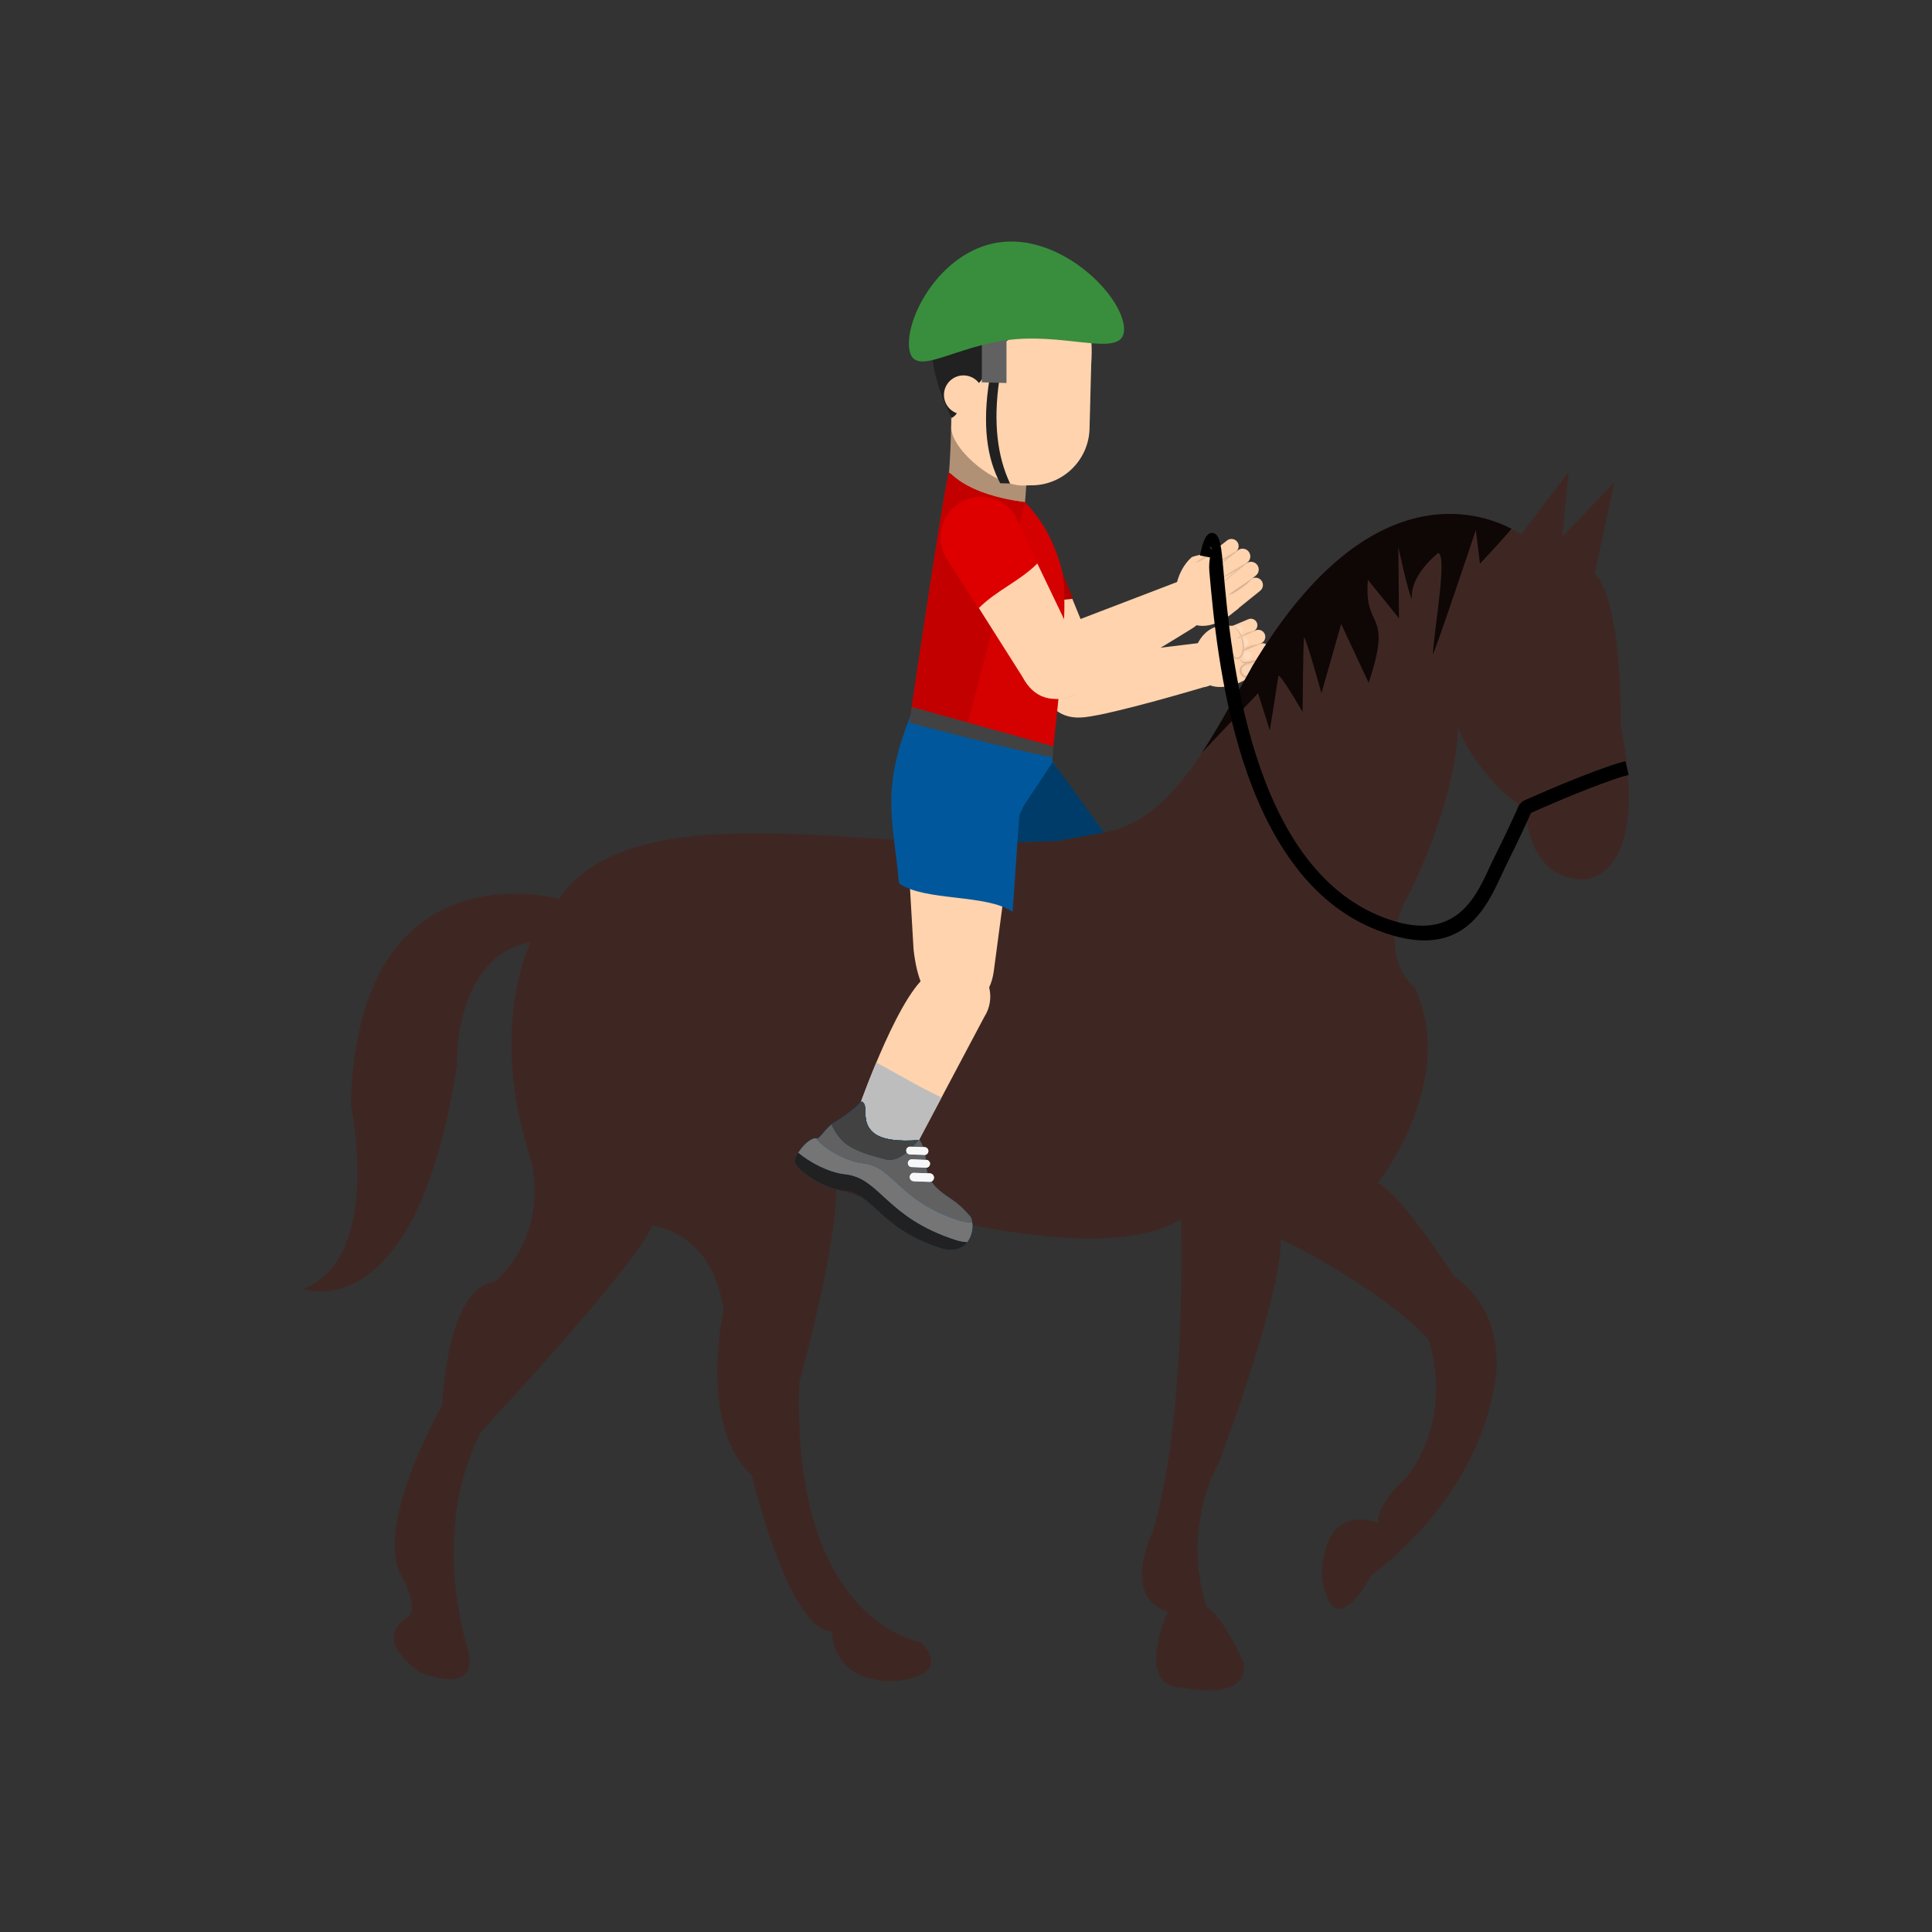 <?xml version="1.0" encoding="UTF-8"?>
<!DOCTYPE svg PUBLIC "-//W3C//DTD SVG 1.1//EN" "http://www.w3.org/Graphics/SVG/1.1/DTD/svg11.dtd">
<!-- Creator: CorelDRAW -->
<svg xmlns="http://www.w3.org/2000/svg" xml:space="preserve" width="2048px" height="2048px" style="shape-rendering:geometricPrecision; text-rendering:geometricPrecision; image-rendering:optimizeQuality; fill-rule:evenodd; clip-rule:evenodd"
viewBox="0 0 2048 2048"
 xmlns:xlink="http://www.w3.org/1999/xlink">
 <rect x="0" y="0" width="2048" height="2048" fill="#333333" stroke="none"/>
 <defs>
  <style type="text/css">
   <![CDATA[
    .fil40 {fill:none}
    .fil8 {fill:#003C69}
    .fil19 {fill:#00406B}
    .fil33 {fill:#005187}
    .fil32 {fill:#00558E}
    .fil21 {fill:#005A96}
    .fil20 {fill:#0077C7}
    .fil27 {fill:#01579B}
    .fil18 {fill:#0F0706}
    .fil29 {fill:#191919}
    .fil9 {fill:#212121}
    .fil38 {fill:#388E3C}
    .fil17 {fill:#3E2723}
    .fil11 {fill:#424242}
    .fil14 {fill:#4B4B4B}
    .fil10 {fill:#616161}
    .fil13 {fill:#636363}
    .fil22 {fill:#757575}
    .fil1 {fill:#AD0000}
    .fil23 {fill:#B09176}
    .fil35 {fill:#B5D7D9}
    .fil7 {fill:#BDBDBD}
    .fil25 {fill:#BF9E83}
    .fil24 {fill:#BFE3E6}
    .fil28 {fill:#C20000}
    .fil16 {fill:#C3E8EA}
    .fil37 {fill:#CCA98B}
    .fil26 {fill:#D50000}
    .fil34 {fill:#D7B293}
    .fil5 {fill:#DCB696}
    .fil30 {fill:#DE0000}
    .fil3 {fill:#E3BC9B}
    .fil36 {fill:#E5BD9C}
    .fil31 {fill:#F2C8A5}
    .fil4 {fill:#F7CCA9}
    .fil6 {fill:#F7D5B8}
    .fil15 {fill:#F7F7F7}
    .fil0 {fill:#FFD3AE}
    .fil2 {fill:#FFDCBE}
    .fil12 {fill:white}
    .fil39 {fill:black;fill-rule:nonzero}
   ]]>
  </style>
 </defs>
 <g id="Layer_x0020_1">
  <path class="fil0" d="M1108.36 738.224c11.528,20.494 37.482,27.768 57.977,16.239 20.493,-11.523 9.168,-32.692 -2.359,-53.191l-57.255 -139.447c-11.524,-20.492 -37.483,-27.762 -57.977,-16.234 -20.493,11.526 -27.762,37.486 -16.238,57.973l75.852 134.66z"/>
  <path class="fil1" d="M1054.92 643.345l-22.405 -39.781c-11.524,-20.487 -4.256,-46.447 16.238,-57.973 20.493,-11.528 46.453,-4.258 57.977,16.233l30.888 72.883 -82.697 8.637z"/>
  <path class="fil0" d="M1275.68 728.569c15.518,-2.385 17.335,-13.108 14.946,-28.625 -2.378,-15.513 -1.337,-21.009 -16.851,-18.626l-134.544 16.304c-20.834,3.203 -35.83,9.852 -32.623,30.692 3.204,20.839 17.616,34.932 43.53,31.929 32.12,-3.718 125.543,-31.674 125.543,-31.674z"/>
  <path class="fil0" d="M1296.04 675.413c1.521,3.508 5.596,5.118 9.106,3.594l23.594 -9.865c3.503,-1.521 5.112,-5.602 3.598,-9.104 -1.528,-3.507 -5.601,-5.119 -9.11,-3.601l-23.591 9.867c-3.51,1.524 -5.115,5.597 -3.596,9.109z"/>
  <path class="fil0" d="M1308.28 717.788c1.561,3.599 5.747,5.255 9.344,3.694l24.137 -10.107c3.6,-1.561 5.25,-5.744 3.692,-9.338 -1.561,-3.604 -5.751,-5.258 -9.35,-3.696l-24.129 10.101c-3.6,1.564 -5.256,5.745 -3.694,9.345z"/>
  <path class="fil0" d="M1301.76 688.608c1.637,3.78 6.027,5.519 9.808,3.88l25.22 -10.574c3.778,-1.638 5.505,-6.033 3.875,-9.811 -1.639,-3.783 -6.027,-5.517 -9.814,-3.881l-25.217 10.572c-3.781,1.642 -5.522,6.033 -3.873,9.815z"/>
  <path class="fil0" d="M1306.39 702.866c1.638,3.781 6.032,5.519 9.813,3.876l25.212 -10.57c3.78,-1.638 5.518,-6.034 3.878,-9.813 -1.638,-3.781 -6.027,-5.52 -9.81,-3.878l-25.219 10.569c-3.78,1.641 -5.516,6.032 -3.873,9.815z"/>
  <path class="fil0" d="M1308.58 663.541c0,0 -11.864,-0.974 -15.72,-0.196 -23.634,4.74 -31.765,33.409 -25.467,47.941 9.442,21.767 32.159,18.604 46.701,12.299l10.037 -4.938 -15.55 -55.106z"/>
  <path class="fil2" d="M1323.24 680.135c-0.269,-2.456 -2.469,-4.221 -4.919,-3.952 -0.372,0.041 -0.73,0.126 -1.064,0.253 0.711,2.059 1.18,4.194 1.417,6.361 0.084,0.757 0.139,1.52 0.165,2.282 0.151,-0.001 0.302,-0.011 0.456,-0.027 2.45,-0.269 4.214,-2.47 3.945,-4.917z"/>
  <path class="fil2" d="M1317.62 667.157c-0.077,-0.694 -0.317,-1.383 -0.732,-2.003 -1.375,-2.047 -4.148,-2.587 -6.194,-1.212 -0.422,0.281 -0.781,0.626 -1.069,1.011 0.823,0.653 1.573,1.4 2.255,2.194 0.834,0.933 1.559,1.949 2.243,2.989 0.321,0.517 0.645,1.028 0.954,1.548 0.204,-0.097 0.406,-0.209 0.6,-0.337 1.424,-0.958 2.119,-2.594 1.943,-4.192z"/>
  <path class="fil3" d="M1305.7 663.341c1.239,0.065 2.285,0.817 3.191,1.576 0.906,0.796 1.697,1.717 2.395,2.706 0.711,0.977 1.331,2.019 1.952,3.057 0.579,1.062 1.18,2.13 1.625,3.229 0.93,2.198 1.515,4.546 1.89,6.908 0.38,2.361 0.513,4.77 0.309,7.134 -0.215,2.34 -0.713,4.728 -1.88,6.609 -0.561,0.945 -1.307,1.717 -2.211,2.128 -0.231,0.078 -0.455,0.193 -0.703,0.228l-0.327 0.069 -0.461 0.038c-0.407,0.011 -0.946,-0.07 -1.363,-0.266 -0.879,-0.386 -1.592,-1.22 -2.094,-2.205 -0.508,-0.986 -0.827,-2.115 -1.03,-3.261 -0.4,-2.3 -0.426,-4.727 0.001,-7.063l0.002 -0.014c0.061,-0.334 -0.159,-0.657 -0.494,-0.716 -0.274,-0.05 -0.54,0.092 -0.66,0.332 -0.216,0.438 -0.557,0.931 -0.899,1.365 -0.363,0.432 -0.741,0.856 -1.172,1.23 -0.853,0.756 -1.802,1.408 -2.837,1.932 -0.53,0.226 -1.054,0.49 -1.615,0.65 -0.55,0.201 -1.12,0.333 -1.695,0.455 -1.153,0.24 -2.335,0.345 -3.529,0.387 1.186,0.103 2.393,0.168 3.589,0.018 0.601,-0.072 1.204,-0.152 1.792,-0.306 0.6,-0.111 1.17,-0.335 1.755,-0.524 0.563,-0.24 1.135,-0.476 1.668,-0.789 0.54,-0.295 1.055,-0.651 1.533,-1.042 0.494,-0.381 0.938,-0.822 1.367,-1.28 0.418,-0.48 0.797,-0.945 1.144,-1.553l-1.152 -0.4c-0.576,2.467 -0.764,5.034 -0.39,7.582 0.203,1.268 0.528,2.539 1.117,3.752 0.587,1.194 1.491,2.394 2.871,3.043 0.697,0.32 1.4,0.469 2.217,0.455l0.456 -0.032c0.26,-0.03 0.385,-0.06 0.581,-0.094 0.36,-0.053 0.705,-0.2 1.05,-0.322 1.361,-0.587 2.392,-1.659 3.087,-2.815 1.38,-2.349 1.82,-4.939 2.016,-7.457 0.301,-5.059 -0.598,-10.147 -2.807,-14.695 -0.543,-1.153 -1.209,-2.191 -1.87,-3.249 -0.684,-1.041 -1.409,-2.056 -2.243,-2.989 -0.811,-0.945 -1.717,-1.824 -2.732,-2.557 -0.999,-0.715 -2.203,-1.344 -3.449,-1.25z"/>
  <path class="fil3" d="M1325.99 701.943c0,0 -0.568,0.019 -1.55,0.188 -0.972,0.193 -2.387,0.451 -4.003,1.101 -0.809,0.309 -1.667,0.733 -2.529,1.28 -0.837,0.576 -1.739,1.245 -2.42,2.222 -0.73,0.92 -1.212,2.163 -1.298,3.433l-0.002 0.961c0.015,0.441 0.081,0.599 0.119,0.909 0.048,0.522 0.276,1.192 0.465,1.811 0.49,1.176 1.271,2.264 2.291,3.039 1.005,0.819 2.241,1.157 3.363,1.358 1.144,0.208 2.239,0.106 3.244,-0.019 1.005,-0.142 1.924,-0.386 2.744,-0.667 1.651,-0.542 2.904,-1.247 3.775,-1.714 0.856,-0.509 1.328,-0.822 1.328,-0.822 0,0 -0.548,0.164 -1.476,0.487 -0.926,0.315 -2.282,0.69 -3.898,1.004 -0.809,0.156 -1.687,0.262 -2.604,0.314 -0.915,0.024 -1.883,0.005 -2.809,-0.213 -0.924,-0.211 -1.838,-0.565 -2.556,-1.166 -0.73,-0.583 -1.282,-1.382 -1.648,-2.287 -0.302,-0.811 -0.588,-2.04 -0.523,-2.891 0.061,-0.919 0.292,-1.833 0.846,-2.596 1.003,-1.58 2.648,-2.659 4.051,-3.472 1.435,-0.801 2.72,-1.378 3.635,-1.721 0.915,-0.357 1.454,-0.541 1.454,-0.54z"/>
  <path class="fil3" d="M1336.18 698.017c0,0 -1.507,0.465 -3.77,1.16 -2.239,0.684 -5.204,1.624 -8.181,2.167 -0.744,0.156 -1.487,0.253 -2.213,0.324 -0.726,0.033 -1.443,0.109 -2.115,0.045 -1.359,-0.066 -2.548,-0.429 -3.393,-1.058 -0.43,-0.301 -0.78,-0.664 -1.039,-1.029 -0.294,-0.351 -0.448,-0.724 -0.625,-1.015 -0.269,-0.634 -0.425,-0.996 -0.425,-0.996 0,0 -0.005,0.393 0.067,1.107 0.086,0.343 0.125,0.793 0.353,1.257 0.183,0.476 0.484,1.007 0.94,1.476 0.875,1 2.367,1.695 3.938,1.904 1.581,0.26 3.25,0.115 4.851,-0.165 3.21,-0.602 6.167,-1.889 8.264,-3.026 2.105,-1.131 3.35,-2.151 3.35,-2.151z"/>
  <path class="fil3" d="M1333.83 683.173c0,0 -1.153,-0.091 -2.83,0.099 -1.682,0.176 -3.891,0.62 -6.021,1.384 -1.055,0.405 -2.111,0.826 -3.044,1.358 -0.945,0.503 -1.788,1.07 -2.437,1.658 -0.341,0.263 -0.619,0.559 -0.847,0.836 -0.239,0.265 -0.436,0.496 -0.557,0.729 -0.259,0.444 -0.379,0.694 -0.379,0.694 0,0 0.235,-0.157 0.646,-0.432 0.403,-0.261 0.992,-0.598 1.732,-0.927 1.459,-0.679 3.475,-1.422 5.52,-2.147 2.039,-0.742 4.107,-1.478 5.649,-2.111 1.545,-0.618 2.568,-1.142 2.568,-1.142z"/>
  <path class="fil3" d="M1328.84 669.067c0,0 -0.938,0.006 -2.262,0.261 -1.329,0.243 -3.045,0.72 -4.7,1.377 -1.65,0.666 -3.24,1.481 -4.359,2.289 -1.147,0.739 -1.714,1.585 -1.708,1.538 0,0 0.226,-0.056 0.622,-0.155 0.367,-0.117 0.9,-0.239 1.553,-0.407 0.634,-0.178 1.375,-0.389 2.159,-0.645 0.784,-0.253 1.605,-0.566 2.43,-0.874 1.628,-0.659 3.223,-1.429 4.377,-2.115 1.162,-0.671 1.887,-1.268 1.887,-1.268z"/>
  <path class="fil2" d="M1326.84 694.505c-0.268,-2.448 -2.479,-4.224 -4.929,-3.956 -2.445,0.269 -4.211,2.48 -3.943,4.93 0.268,2.446 2.473,4.218 4.918,3.95 2.448,-0.268 4.222,-2.478 3.953,-4.924z"/>
  <path class="fil4" d="M1346 704.089c0,-0.002 0,-0.004 0,-0.005 -0.078,-0.687 -0.255,-1.38 -0.546,-2.046l-0.001 0c-0.158,-0.365 -0.343,-0.707 -0.548,-1.031 -0.006,-0.006 -0.008,-0.012 -0.013,-0.017 -0.002,-0.004 -0.005,-0.011 -0.007,-0.014 -1.752,-2.682 -5.133,-3.855 -8.22,-2.812l0.343 -0.143c-0.002,0 -0.002,0 -0.002,0l-1.998 0.837c-0.554,0.37 -1.29,0.829 -2.182,1.309 -2.055,1.115 -4.932,2.372 -8.07,2.989l-4.472 1.876 0.369 1.3c0.772,-0.683 1.754,-1.141 2.855,-1.261 2.848,-0.313 5.402,1.739 5.715,4.582 0.311,2.842 -1.736,5.404 -4.584,5.717 -0.495,0.054 -0.981,0.037 -1.449,-0.045l0.423 1.5c0.891,-0.053 1.743,-0.159 2.53,-0.311 1.616,-0.314 2.972,-0.689 3.898,-1.004 0.928,-0.321 1.476,-0.487 1.476,-0.487 0,0 -0.47,0.312 -1.328,0.822 -0.87,0.467 -2.124,1.172 -3.775,1.714 -0.731,0.252 -1.54,0.472 -2.42,0.618l0.133 0.47 -1.525 0.75 19.161 -8.021c2.919,-1.264 4.556,-4.252 4.243,-7.252 -0.001,-0.012 -0.004,-0.024 -0.005,-0.035z"/>
  <path class="fil4" d="M1341.41 696.173l-22.104 5.399 0.026 0.094c0.182,0.021 0.369,0.038 0.56,0.046 0.672,0.064 1.389,-0.012 2.115,-0.045 0.726,-0.071 1.469,-0.169 2.213,-0.324 2.978,-0.542 5.942,-1.483 8.181,-2.167 2.263,-0.694 3.77,-1.16 3.77,-1.16 0,0 -0.413,0.339 -1.168,0.842l1.998 -0.837 4.408 -1.848zm-16.658 6.984c-0.064,0.013 -0.129,0.026 -0.194,0.037 -0.748,0.132 -1.509,0.231 -2.271,0.276 -0.439,0.22 -0.907,0.464 -1.391,0.733 -0.235,0.138 -0.481,0.28 -0.726,0.436l0.111 0.393 4.472 -1.876zm-4.744 0.246c-0.066,-0.007 -0.13,-0.017 -0.194,-0.027l0.028 0.099c0.054,-0.025 0.109,-0.047 0.165,-0.072z"/>
  <path class="fil5" d="M1331.52 715.023c0,0 -0.548,0.164 -1.476,0.487 -0.926,0.315 -2.282,0.69 -3.898,1.004 -0.788,0.152 -1.639,0.257 -2.529,0.311 -0.027,0 -0.051,0.001 -0.076,0.004 -0.915,0.024 -1.883,0.005 -2.809,-0.213 -0.924,-0.211 -1.838,-0.565 -2.556,-1.166 -0.73,-0.583 -1.282,-1.382 -1.648,-2.287 -0.216,-0.576 -0.422,-1.362 -0.501,-2.073 -0.032,-0.292 -0.043,-0.572 -0.022,-0.819 0.061,-0.919 0.292,-1.833 0.846,-2.596 0.833,-1.312 2.112,-2.281 3.325,-3.037 0.246,-0.155 0.491,-0.299 0.726,-0.436 0.484,-0.269 0.952,-0.514 1.391,-0.733 -0.767,0.046 -1.531,0.032 -2.28,-0.067 -0.057,0.025 -0.111,0.047 -0.165,0.071 -0.631,0.278 -1.284,0.622 -1.938,1.038 -0.837,0.576 -1.739,1.245 -2.42,2.222 -0.73,0.92 -1.212,2.163 -1.298,3.433l-0.002 0.961c0.004,0.11 0.012,0.203 0.02,0.286 0.027,0.243 0.072,0.391 0.099,0.624 0.001,0.014 0.004,0.026 0.005,0.039 0.057,0.517 0.276,1.167 0.461,1.772 0.49,1.176 1.271,2.264 2.291,3.039 1.005,0.819 2.241,1.157 3.363,1.358 1.144,0.208 2.239,0.106 3.244,-0.019 0.109,-0.015 0.217,-0.032 0.324,-0.05 0.88,-0.145 1.689,-0.366 2.42,-0.618 1.651,-0.542 2.904,-1.247 3.775,-1.714 0.856,-0.509 1.328,-0.822 1.328,-0.822z"/>
  <path class="fil5" d="M1336.18 698.017c0,0 -1.507,0.465 -3.77,1.16 -2.239,0.684 -5.204,1.624 -8.181,2.167 -0.744,0.156 -1.487,0.253 -2.213,0.324 -0.726,0.033 -1.443,0.109 -2.115,0.045 -0.191,-0.008 -0.378,-0.025 -0.559,-0.046 -0.094,-0.009 -0.184,-0.02 -0.273,-0.035l-2.418 0.592c0.848,0.585 1.935,0.987 3.065,1.136 0.035,0.006 0.071,0.012 0.106,0.017 0.064,0.011 0.129,0.02 0.194,0.027 0.748,0.099 1.514,0.113 2.28,0.067 0.761,-0.045 1.524,-0.144 2.271,-0.276 0.064,-0.009 0.13,-0.024 0.194,-0.037 3.138,-0.618 6.015,-1.874 8.07,-2.989 0.892,-0.48 1.628,-0.939 2.182,-1.309 0.755,-0.503 1.168,-0.842 1.168,-0.842z"/>
  <path class="fil6" d="M1329.22 709.653c-0.312,-2.843 -2.867,-4.894 -5.714,-4.582 -1.101,0.12 -2.082,0.579 -2.855,1.26l2.537 8.994c0.468,0.08 0.954,0.098 1.449,0.044 2.848,-0.313 4.896,-2.875 4.583,-5.717z"/>
  <path class="fil6" d="M1323.19 715.326l-2.537 -8.993c-1.222,1.076 -1.918,2.711 -1.727,4.45 0.257,2.347 2.049,4.157 4.264,4.543z"/>
  <path class="fil0" d="M1144.21 1007.37c21.22,20.666 45.995,37.651 68.752,23.381 22.762,-14.265 25.501,-37.251 11.232,-60.019l-112.645 -169.662c-18.076,-28.814 -48.63,-19.597 -77.452,-1.517 -28.826,18.073 -36.074,39.38 -18,68.199l128.113 139.617z"/>
  <path class="fil0" d="M1100.61 1140.83c-6.234,19.384 4.424,24.957 24.298,34.55 19.87,9.582 34.284,5.763 43.871,-14.113l58.35 -141.888c9.587,-19.876 1.251,-43.761 -18.62,-53.348 -19.873,-9.585 -32.117,2.049 -47.684,17.694 -29.647,29.789 -60.214,157.106 -60.215,157.106z"/>
  <path class="fil7" d="M1110.28 1104.45c4.389,1.65 8.776,3.304 13.156,4.97 19.253,7.307 38.401,15.325 58.376,20.161l-13.035 31.692c-9.586,19.876 -24,23.695 -43.87,14.113 -19.874,-9.593 -30.532,-15.165 -24.297,-34.55 -0.001,0 3.657,-15.232 9.669,-36.387z"/>
  <path class="fil8" d="M981.755 794.819c1.639,-1.396 127.545,3.683 129.253,5.682l64.132 88.879c-22.265,22.273 -62.881,69.282 -85.147,91.543l-115.228 -99.26c-22.049,-25.91 -18.92,-64.792 6.991,-86.844z"/>
  <path class="fil9" d="M1095.12 1139.27c0,0 -4.853,15.287 -17.037,33.237 -4.157,6.123 -5.295,16.75 -7.904,22.047 -10.727,2.327 -14.125,27.288 -12.292,31.655 1.591,7.309 37.841,14.542 60.677,6.503 15.889,-5.59 28.8,-0.287 46.67,5.014 17.058,5.063 38.632,10.126 71.629,5.711 32.466,-4.344 25.804,-35.27 15.053,-43.511 -15.044,-6.639 -31.616,-7.22 -44.255,-9.196 -39.343,-6.128 -16.965,-27.373 -39.703,-40.936 -19.413,11.176 -36.358,17.166 -47.973,13.863 -17.685,-5.027 -15.64,-24.051 -24.866,-24.386z"/>
  <path class="fil10" d="M1112.39 1216.49c-16.722,5.889 -39.692,4.633 -54.618,0.78 1.15,-8.934 5.057,-21.128 12.397,-22.72 2.609,-5.296 3.746,-15.924 7.904,-22.047 12.184,-17.95 17.039,-33.237 17.039,-33.237 9.224,0.335 7.18,19.36 24.865,24.386 11.615,3.304 28.56,-2.687 47.973,-13.863 22.737,13.563 0.36,34.808 39.703,40.936 12.639,1.976 29.211,2.557 44.255,9.196 5.85,4.486 10.474,15.681 8.257,25.663 -3.346,1.474 -7.319,2.591 -12.007,3.219 -37.87,5.063 -62.629,-0.746 -82.206,-6.556 -20.508,-6.087 -35.324,-12.174 -53.561,-5.757z"/>
  <path class="fil11" d="M1068.02 1195.39c0.684,-0.374 1.397,-0.676 2.152,-0.837 2.609,-5.296 3.746,-15.924 7.904,-22.047 12.184,-17.95 17.039,-33.237 17.039,-33.237 9.224,0.335 7.18,19.36 24.865,24.386 11.615,3.304 28.56,-2.687 47.973,-13.863 22.737,13.563 11.649,34.808 50.992,40.936 12.643,1.976 17.922,2.557 32.966,9.196 1.452,1.126 2.826,2.649 4.041,4.457 -3.412,2.004 -7.742,3.5 -13.201,4.231 -32.995,4.413 -54.572,-0.647 -71.629,-5.711 -17.872,-5.303 -30.782,-10.606 -46.672,-5.014 -18.544,6.522 -45.938,2.985 -56.427,-2.498z"/>
  <path class="fil9" d="M1144.28 1183.79c-13.86,2.606 -31.88,6.337 -45.951,2.963 -8.238,-1.976 -15.329,-6.344 -21.703,-11.698 0.443,-0.907 0.925,-1.765 1.453,-2.549 12.184,-17.95 17.039,-33.237 17.039,-33.237 9.224,0.335 7.18,19.36 24.865,24.386 11.408,3.244 27.959,-2.484 46.938,-13.277 -2.921,12.252 -8.798,30.804 -22.641,33.411z"/>
  <path class="fil12" d="M1175.38 1189.46c0.99,2.297 3.648,3.352 5.937,2.357l15.306 -6.609c2.293,-0.99 3.347,-3.643 2.36,-5.939 -0.992,-2.289 -3.648,-3.346 -5.941,-2.35l-15.309 6.604c-2.284,0.99 -3.343,3.653 -2.353,5.937z"/>
  <path class="fil12" d="M1167.26 1177.11c0.906,2.095 3.337,3.063 5.43,2.157l14.008 -6.047c2.098,-0.907 3.06,-3.344 2.158,-5.433 -0.907,-2.093 -3.335,-3.06 -5.433,-2.158l-14.009 6.051c-2.095,0.902 -3.061,3.332 -2.153,5.431z"/>
  <path class="fil12" d="M1159.88 1165.72c0.906,2.099 3.337,3.063 5.434,2.16l14.005 -6.051c2.096,-0.911 3.063,-3.343 2.157,-5.433 -0.906,-2.093 -3.337,-3.065 -5.432,-2.152l-14.005 6.044c-2.101,0.9 -3.063,3.332 -2.159,5.432z"/>
  <path class="fil13" d="M1210.99 1189.12c-0.011,-0.005 -0.022,-0.006 -0.034,-0.011 0.009,0.002 0.025,0.007 0.034,0.011l0 0zm-0.059 -0.017c-5.298,-1.359 -9.4,-3.085 -12.693,-5.066 -0.002,0.004 -0.006,0.007 -0.008,0.009 3.291,1.98 7.403,3.7 12.702,5.056l0 0zm-20.112 -11.224l2.224 -0.958 -2.215 0.953c-0.994,-1.135 -1.889,-2.3 -2.714,-3.494 0.822,1.196 1.713,2.367 2.705,3.498z"/>
  <path class="fil14" d="M1212.57 1245.12c0.004,0 0.006,0 0.009,0 -0.004,0 -0.005,0 -0.009,0l0 0zm-0.012 0c-19.577,-0.004 -34.258,-3.552 -46.566,-7.175 12.311,3.624 26.988,7.173 46.566,7.175zm23.682 -1.606c0.002,0 0.007,-0.002 0.008,-0.002 -0.001,0 -0.006,0.002 -0.008,0.002zm0.622 -0.084l0 0c0.028,-0.004 0.054,-0.006 0.083,-0.011 -0.028,0.005 -0.054,0.007 -0.083,0.011l0 0zm0.115 -0.014c0.019,-0.004 0.033,-0.006 0.051,-0.008 -0.017,0.002 -0.034,0.005 -0.051,0.008zm0.087 -0.012c0.024,-0.005 0.051,-0.008 0.076,-0.009 -0.027,0.001 -0.05,0.005 -0.076,0.009zm0.117 -0.017c0.013,-0.001 0.024,-0.004 0.035,-0.006 -0.013,0.002 -0.022,0.005 -0.034,0.006l-0.001 0zm0.086 -0.012c0.007,-0.002 0.015,-0.004 0.024,-0.004 -0.011,0.001 -0.014,0.001 -0.024,0.004zm0.21 -0.031c0.001,0 0.004,-0.002 0.004,-0.002 -0.002,0 -0.002,0.002 -0.004,0.002zm-72.612 -5.733c-0.056,-0.018 -0.109,-0.032 -0.163,-0.05 0.054,0.018 0.107,0.032 0.164,0.05l-0.001 0zm-0.449 -0.135c-12.085,-3.613 -21.92,-7.152 -32.023,-7.156 10.103,0.005 19.939,3.543 32.023,7.156l0 0zm-45.854 -4.772c0.054,-0.018 0.107,-0.037 0.162,-0.057 -0.056,0.02 -0.107,0.039 -0.162,0.057l0 0zm13.805 -2.385c0.001,0 0.006,0 0.008,0l0 0c-0.002,0 -0.006,0 -0.008,0z"/>
  <path class="fil13" d="M1198.9 1179.09c-0.771,-1.59 -2.368,-2.537 -4.046,-2.542 1.678,0.005 3.275,0.952 4.046,2.543l0 -0.001zm-5.815 -2.185c0.018,-0.008 0.038,-0.017 0.058,-0.025 -0.02,0.008 -0.04,0.017 -0.058,0.025l0 0zm1.744 -0.357c0.004,0 0.006,0 0.011,0l-0.001 0c-0.004,0 -0.006,0 -0.009,0l0 0zm-5.992 -8.809c-0.683,-1.53 -2.183,-2.446 -3.761,-2.452 1.578,0.008 3.078,0.922 3.761,2.452l0 0zm-5.35 -2.14c0.005,-0.001 0.008,-0.004 0.014,-0.006 -0.006,0.002 -0.009,0.005 -0.014,0.006zm1.563 -0.312c0.002,0 0.005,0 0.007,0l-0.001 0c-0.001,0 -0.004,0 -0.006,0z"/>
  <path class="fil11" d="M1164.48 1159.24l10.206 -4.402c0,-0.002 -0.002,-0.002 -0.002,-0.004l-0.014 0.006c-0.741,-0.697 -1.538,-1.381 -2.392,-2.062l0.005 -0.014c-1.294,-1.023 -2.726,-2.015 -4.326,-2.97l0 0c-0.347,0.201 -0.693,0.399 -1.037,0.595 -0.65,2.722 -1.443,5.753 -2.439,8.851z"/>
  <path class="fil15" d="M1179.52 1192.2c0.596,0 1.206,-0.119 1.792,-0.374l15.306 -6.609c0.634,-0.273 1.175,-0.676 1.604,-1.163 0.001,-0.002 0.006,-0.006 0.008,-0.009 -0.005,-0.002 -0.008,-0.005 -0.014,-0.009 1.11,-1.268 1.472,-3.097 0.762,-4.756 -0.03,-0.063 -0.056,-0.123 -0.086,-0.182 -0.771,-1.591 -2.368,-2.538 -4.046,-2.543 -0.006,0 -0.009,0 -0.013,0 -0.005,0 -0.007,0 -0.011,0 -0.563,0 -1.134,0.107 -1.687,0.332 -0.02,0.008 -0.04,0.017 -0.058,0.025 -0.015,0.006 -0.028,0.012 -0.04,0.018l-0.001 0 -2.224 0.958 -13.084 5.646c-2.284,0.99 -3.343,3.653 -2.353,5.937 0.737,1.71 2.399,2.732 4.146,2.732z"/>
  <path class="fil15" d="M1171.05 1179.6c0.547,0 1.102,-0.109 1.633,-0.339l14.008 -6.047c0.165,-0.072 0.326,-0.154 0.478,-0.244 -0.002,-0.005 -0.007,-0.009 -0.008,-0.014 1.759,-1.051 2.519,-3.241 1.688,-5.174 -0.008,-0.014 -0.014,-0.03 -0.02,-0.044 -0.683,-1.53 -2.183,-2.444 -3.761,-2.452 -0.007,0 -0.013,0 -0.02,0 -0.002,0 -0.005,0 -0.007,0 -0.516,0 -1.042,0.099 -1.548,0.306 -0.006,0.002 -0.009,0.005 -0.014,0.006 -0.02,0.008 -0.043,0.017 -0.063,0.026l-0.45 0.195c0,0 0,0 0,0l-13.559 5.856c-2.095,0.902 -3.061,3.332 -2.152,5.431 0.673,1.56 2.196,2.496 3.795,2.496z"/>
  <path class="fil16" d="M1181.47 1156.4c-0.672,-1.553 -2.182,-2.487 -3.772,-2.494 1.59,0.007 3.102,0.941 3.774,2.494l-0.001 0zm-3.797 -2.494c0.002,0 0.005,0 0.006,0l0 0c-0.002,0 -0.004,0 -0.006,0z"/>
  <path class="fil15" d="M1163.68 1168.22c0.547,0 1.102,-0.11 1.636,-0.338l14.005 -6.051c0.309,-0.136 0.598,-0.304 0.856,-0.5 -0.005,-0.005 -0.006,-0.008 -0.011,-0.013 1.488,-1.117 2.081,-3.137 1.311,-4.92l-0.001 0c-0.672,-1.553 -2.182,-2.487 -3.772,-2.494 -0.007,0 -0.012,0 -0.019,0 -0.002,0 -0.004,0 -0.006,0 -0.547,0 -1.101,0.112 -1.633,0.343l0 0 -1.358 0.587 -10.206 4.402 -2.441 1.055c-2.101,0.9 -3.063,3.332 -2.159,5.432 0.317,0.735 0.823,1.332 1.435,1.757 0.689,0.48 1.517,0.741 2.363,0.741z"/>
  <path class="fil17" d="M1718.06 768.786c0,0 2.506,-128.542 -27.471,-160.811l20.55 -96.488 -55.091 57.382 6.839 -68.868 -50.528 66.578c0,0 -140.243,-103.41 -285.001,140.01 0,0 -2.346,4.557 -6.835,12.281 -37.987,65.369 -77.862,150.15 -149.112,163.51l-51.463 9.15 -40.028 1.143c-146.849,11.29 -408.394,-56.136 -487.507,60.027 0,0 -213.676,-59.722 -220.531,218.191 0,0 34.558,163.133 -50.528,195.352 0,0 119.395,45.962 163.084,-236.75 0,0 -4.566,-114.83 77.996,-130.814 0,0 -45.73,89.65 0,229.66 0,0 23.122,75.707 -38.89,131.048 0,0 -45.963,-4.796 -55.093,130.815 0,0 -71.391,124.026 -43.688,179.118 0,0 18.276,29.994 9.13,43.688 0,0 -43.672,20.849 11.42,59.724 0,0 64.535,27.637 50.543,-25.181 0,0 -41.398,-121.902 13.992,-229.662 0,0 165.358,-177.01 181.343,-218.406 0,0 64.304,4.796 75.723,89.649 0,0 -27.405,121.919 29.978,174.736 0,0 39.123,165.424 85.085,165.424 0,0 -2.29,52.818 64.287,52.818 0,0 66.594,-2.523 29.761,-41.398 0,0 -137.737,-20.616 -128.591,-275.873 0,0 39.108,-140.01 39.108,-204.248 0,0 266.494,91.708 365.339,32.218 0,0 6.855,208.863 -29.976,330.781 0,0 -34.328,68.869 15.984,84.853 0,0 -36.6,80.522 16.284,80.522 0,0 68.802,15.984 64.22,-25.414 0,0 -18.259,-45.745 -38.874,-59.672 0,0 -29.927,-73.434 13.76,-156.229 0,0 66.529,-176.842 64.238,-234.241 0,0 101.137,48.253 156.227,105.702 0,0 29.979,77.998 -22.839,147.031 0,0 -32.251,27.704 -29.978,48.32 0,0 -57.449,-25.181 -59.722,55.091 0,0 6.906,80.52 52.867,0 0,0 105.469,-73.417 128.542,-193.061 0,0 22.889,-77.998 -41.398,-123.96 0,0 -52.818,-82.563 -80.289,-98.847 0,0 84.853,-107.924 38.891,-206.521 0,0 -38.891,-29.994 -11.42,-89.65 24.886,-45.171 55.707,-127.123 57.382,-186.455 5.896,21.598 42.287,72.586 71.375,85.085 0,0 0,78.23 64.303,75.956 0,-0.217 53.239,-2.006 44.136,-111.875 -1.245,-15.032 -3.659,-32.088 -7.534,-51.439z"/>
  <path class="fil18" d="M1602.28 560.55c-34.599,-18.078 -153.154,-58.713 -274.916,146.039 0,0 -2.346,4.557 -6.835,12.281 -14.623,25.166 -29.531,53.206 -46.397,78.943l-0.007 0.018 59.489 -63.015 12.437 39.515c0,0 8.291,-51.666 9.006,-57.384 0.716,-5.719 25.732,37.882 25.732,37.882 0,0 0.716,-72.905 1.429,-78.624 0.715,-5.718 18.585,58.611 18.585,58.611l20.928 -73.332 29.105 62.321c26.395,-78.726 -5.401,-54.077 -0.794,-109.135l32.959 40.808 -0.715 -75.767c0,0 10.149,48.237 14.296,55.037 1.235,2.029 -6.776,-19.05 27.875,-48.604 9.601,2.603 -2.745,71.08 -5.718,107.215 -0.589,7.157 45.744,-131.517 45.744,-131.517l4.289 35.738c0,0 23.341,-24.719 33.509,-37.029z"/>
  <path class="fil16" d="M1174.68 1154.83l1.358 -0.587 -1.361 0.582c0,0.002 0.002,0.002 0.002,0.005l0 0zm-2.404 -2.074l54.849 -133.377 -54.849 133.377zm58.978 -166.537c-0.001,-0.005 -0.001,-0.005 -0.001,-0.008 0,0.001 0,0.006 0.001,0.008l0 0zm-0.02 -0.071c-1.452,-5.081 -3.811,-10.255 -7.049,-15.419 3.235,5.164 5.597,10.338 7.049,15.419zm-59.063 -93.761c1.015,-1.044 2.015,-2.052 2.965,-3.009l0 -0.001c-0.956,0.958 -1.948,1.961 -2.968,3.005l0.004 0.006z"/>
  <path class="fil0" d="M907.205 1183.25c-8.519,18.492 1.4,25.304 19.974,37.201 18.582,11.904 33.352,9.836 45.252,-8.745l70.99 -133.804c11.901,-18.576 6.485,-43.293 -12.093,-55.188 -18.581,-11.907 -32.125,-1.814 -49.455,11.85 -33.004,26.027 -74.667,148.686 -74.667,148.686z"/>
  <path class="fil7" d="M927.178 1220.45c-18.573,-11.898 -28.491,-18.71 -19.973,-37.202 0,0 8.893,-26.2 21.726,-56.944 6.26,3.268 12.345,6.832 18.26,10.078 15.043,8.248 29.903,16.924 45.373,24.369 1.824,0.885 3.671,1.743 5.506,2.619l-25.641 48.336c-11.9,18.581 -26.669,20.649 -45.253,8.746z"/>
  <path class="fil0" d="M968.422 1006.54c3.379,29.439 11.844,58.251 38.506,61.572 26.655,3.332 43.306,-12.755 46.631,-39.405l26.076 -196.073c4.213,-33.764 -10.257,-36.067 -44.016,-40.278l0.559 4.101c-33.769,-4.212 -74.588,-12.833 -78.802,20.923l11.046 189.16z"/>
  <path class="fil19" d="M913.538 1167.66c0,0 -10.97,11.698 -29.698,22.644 -6.39,3.73 -11.999,12.827 -16.634,16.482 -10.687,-2.525 -24.511,18.536 -24.738,23.261 -1.715,7.286 27.873,29.437 51.944,32.026 32.736,3.534 37.26,39.711 102.123,60.676 31.166,10.078 38.483,-20.705 32.331,-32.763 -10.711,-12.481 -25.407,-20.155 -35.962,-27.384 -19.129,-13.088 -17.178,-21.784 -15.099,-31.116 1.491,-6.697 3.05,-13.722 -3.083,-22.932 -22.335,1.714 -40.202,-0.182 -49.258,-8.174 -13.787,-12.159 -3.741,-28.446 -11.927,-32.719z"/>
  <path class="fil20" d="M895.842 1244.78c-17.626,-1.898 -37.813,-12.934 -49.613,-22.84 4.887,-7.572 13.666,-16.89 20.979,-15.161 4.635,-3.656 10.244,-12.752 16.634,-16.482 18.728,-10.947 29.698,-22.645 29.698,-22.645 8.186,4.276 -1.86,20.561 11.927,32.72 9.054,7.994 26.924,9.888 49.258,8.174 6.132,9.21 4.573,16.235 3.083,22.932 -2.079,9.333 -4.03,18.028 15.099,31.116 10.556,7.228 25.251,14.903 35.962,27.384 3.35,6.559 2.696,18.654 -3.602,26.704 -3.657,-0.103 -7.723,-0.817 -12.22,-2.27 -74.441,-24.064 -79.63,-65.584 -117.203,-69.632z"/>
  <path class="fil21" d="M864.899 1206.61c0.776,-0.041 1.552,-0.004 2.308,0.17 4.635,-3.656 10.244,-12.752 16.634,-16.482 18.728,-10.947 29.698,-22.645 29.698,-22.645 8.186,4.276 -1.86,20.561 11.927,32.72 9.054,7.994 26.924,9.888 49.258,8.174 14.669,22.039 -4.492,36.431 28.363,58.916 10.564,7.234 15.07,10.036 25.781,22.517 0.828,1.624 1.416,3.599 1.728,5.757 -3.944,0.333 -8.494,-0.185 -13.734,-1.877 -64.862,-20.965 -69.386,-57.147 -102.121,-60.673 -19.545,-2.108 -42.736,-17.112 -49.841,-26.576z"/>
  <path class="fil19" d="M938.705 1229.01c-13.618,-3.622 -31.492,-8.021 -42.733,-17.132 -6.579,-5.328 -11.099,-12.329 -14.541,-19.906 0.789,-0.627 1.598,-1.195 2.409,-1.672 18.728,-10.947 29.698,-22.645 29.698,-22.645 8.186,4.276 -1.86,20.561 11.927,32.72 8.89,7.845 26.307,9.806 48.069,8.255 -7.913,9.798 -21.211,24.001 -34.828,20.381z"/>
  <path class="fil12" d="M964.324 1247.55c-0.096,2.493 1.848,4.592 4.341,4.685l16.656 0.637c2.498,0.091 4.592,-1.85 4.685,-4.346 0.099,-2.486 -1.845,-4.587 -4.333,-4.682l-16.668 -0.634c-2.493,-0.096 -4.587,1.846 -4.681,4.341z"/>
  <path class="fil12" d="M962.318 1232.9c-0.084,2.275 1.696,4.195 3.977,4.279l15.247 0.585c2.282,0.086 4.198,-1.69 4.284,-3.974 0.09,-2.278 -1.687,-4.202 -3.965,-4.289l-15.253 -0.582c-2.283,-0.086 -4.2,1.695 -4.29,3.982z"/>
  <path class="fil12" d="M960.572 1219.44c-0.091,2.28 1.691,4.196 3.97,4.285l15.255 0.582c2.276,0.087 4.189,-1.694 4.282,-3.973 0.089,-2.28 -1.691,-4.199 -3.976,-4.287l-15.247 -0.579c-2.277,-0.092 -4.191,1.69 -4.284,3.972z"/>
  <path class="fil16" d="M1030.33 1294.27l-0.018 -0.098 -0.019 -0.071c0.012,0.057 0.025,0.112 0.037,0.169zm-0.422 -1.651l-0.008 -0.038c-0.012,-0.035 -0.024,-0.071 -0.034,-0.106 0.015,0.047 0.028,0.094 0.044,0.143l-0.001 0.001zm-0.692 -1.889c-0.109,-0.257 -0.226,-0.506 -0.353,-0.749 -10.711,-12.481 -15.216,-15.282 -25.781,-22.517l0 0c10.564,7.234 15.07,10.036 25.781,22.517l0 0.001c0.123,0.241 0.242,0.49 0.353,0.748l0 0zm-32.498 32.073c-0.012,-0.002 -0.02,-0.007 -0.032,-0.009 0.009,0.002 0.022,0.007 0.032,0.009zm-0.087 -0.028c-0.033,-0.008 -0.066,-0.019 -0.099,-0.031 0.033,0.012 0.066,0.02 0.099,0.031zm3.437 -57.456c-0.004,-0.002 -0.005,-0.005 -0.008,-0.008 0.004,0.004 0.005,0.006 0.008,0.008l0 0zm-0.065 -0.048c-6.087,-4.533 -10.07,-8.744 -12.719,-12.769 -0.007,0.002 -0.014,0.006 -0.021,0.008 2.656,4.022 6.656,8.232 12.741,12.761l0 0zm-14.335 -21.429l-2.414 -0.091c-0.569,-2.016 -0.934,-4.015 -1.181,-6 -0.002,-0.001 -0.002,-0.001 -0.002,0.001 0.246,1.99 0.599,3.982 1.167,5.996l2.431 0.093zm-3.811 -14.34l-0.491 -0.021 -0.001 0.002 0.493 0.019zm-7.592 -20.919c-0.061,0.005 -0.124,0.008 -0.189,0.012l0 0.002c0.065,-0.004 0.126,-0.011 0.189,-0.014zm-75.964 54.081c-1.254,-0.252 -2.55,-0.451 -3.892,-0.596 -0.031,-0.001 -0.059,-0.006 -0.086,-0.009 0.027,0.004 0.056,0.007 0.086,0.009 1.342,0.145 2.637,0.344 3.892,0.596l0 0zm15.023 -96.555c-0.122,0.331 -0.239,0.646 -0.352,0.964 1.866,-5.088 2.778,-7.768 0.352,-0.964zm-0.524 1.429c-0.069,0.188 -0.139,0.374 -0.209,0.559 -0.097,0.273 -0.196,0.536 -0.291,0.809 -0.703,0.691 -1.7,1.644 -2.975,2.804 1.274,-1.157 2.271,-2.112 2.975,-2.803 0.163,-0.448 0.33,-0.904 0.5,-1.37l0 0.001zm-19.068 94.453c-0.039,-0.006 -0.077,-0.012 -0.115,-0.015 0.038,0.005 0.076,0.009 0.115,0.015l0 0zm-6.057 -74.011c-0.002,0.004 -0.007,0.005 -0.012,0.007 0.002,-0.001 0.009,-0.006 0.012,-0.007zm-0.099 0.063c-0.005,0.004 -0.012,0.006 -0.019,0.011 0.007,-0.005 0.012,-0.008 0.019,-0.011zm-0.092 0.056c-0.009,0.007 -0.019,0.013 -0.028,0.019 0.009,-0.006 0.019,-0.012 0.028,-0.019l0 0zm-0.097 0.061c-0.024,0.014 -0.047,0.03 -0.071,0.044 0.024,-0.014 0.047,-0.03 0.071,-0.044l0 0zm-0.113 0.071c-0.021,0.014 -0.045,0.027 -0.066,0.043 0.021,-0.015 0.045,-0.03 0.067,-0.044l-0.001 0.001zm-0.087 0.052c-0.021,0.015 -0.046,0.03 -0.067,0.044 0.022,-0.014 0.045,-0.028 0.069,-0.044l-0.001 0zm-0.087 0.054c-0.107,0.067 -0.216,0.135 -0.325,0.202 0.109,-0.067 0.217,-0.135 0.326,-0.202l-0.001 0zm-0.325 0.201c-0.841,0.517 -1.701,1.036 -2.578,1.548 0.878,-0.515 1.735,-1.03 2.578,-1.547l0 -0.001zm-2.588 1.556c-0.021,0.014 -0.045,0.026 -0.066,0.04 0.021,-0.014 0.045,-0.028 0.066,-0.04zm-0.099 0.058c-0.018,0.011 -0.039,0.024 -0.058,0.034 0.019,-0.011 0.038,-0.021 0.059,-0.034l-0.001 0zm-0.105 0.063c-0.017,0.011 -0.034,0.019 -0.051,0.028 0.017,-0.008 0.035,-0.02 0.052,-0.03l-0.001 0.001zm-31.957 52.663c-6.294,-5.114 -10.135,-9.974 -9.576,-12.756l0 0.001c-0.559,2.78 3.285,7.641 9.576,12.754l0 0.001zm3.797 -32.019l-0.038 0.032c-0.092,0.074 -0.181,0.149 -0.27,0.226 0.102,-0.086 0.206,-0.171 0.309,-0.257l-0.001 0zm-12.729 16.878c-0.001,0.002 0,0.004 -0.001,0.006 0,-0.001 0.001,-0.004 0.001,-0.006l0 0zm-0.004 0.008c-0.266,0.664 -0.451,1.248 -0.549,1.733 -0.041,0.209 -0.067,0.398 -0.074,0.566 0.007,-0.168 0.033,-0.358 0.074,-0.563 0.097,-0.484 0.283,-1.071 0.549,-1.736l0 0.001zm-0.624 2.298c-0.007,0.027 -0.013,0.053 -0.018,0.078 0.005,-0.025 0.011,-0.053 0.018,-0.078z"/>
  <path class="fil9" d="M1029.99 1306.68c-0.004,0.019 -0.009,0.039 -0.013,0.057 0.004,-0.018 0.009,-0.038 0.013,-0.058l0 0.001zm-0.019 0.074c-0.876,3.537 -2.419,7 -4.71,9.927 -3.657,-0.103 -7.723,-0.817 -12.22,-2.27 -74.441,-24.064 -79.63,-65.584 -117.203,-69.632 -17.626,-1.898 -37.813,-12.934 -49.613,-22.84 0.92,-1.426 1.977,-2.913 3.137,-4.377l-0.031 0.038c-0.755,0.953 -1.463,1.911 -2.118,2.862l-0.059 0.077c-1.861,2.696 -3.292,5.276 -4.062,7.194 -0.001,0.002 0,0.004 -0.001,0.006 0,0.001 -0.002,0 -0.002,0.001 -0.266,0.665 -0.451,1.252 -0.549,1.736 -0.041,0.207 -0.067,0.396 -0.074,0.563l0 0c-0.007,0.026 -0.013,0.053 -0.018,0.078l0 0.001c-0.559,2.78 3.282,7.641 9.576,12.754 10.204,8.298 26.848,17.263 41.593,19.101 0.038,0.005 0.076,0.009 0.115,0.015 0.197,0.024 0.393,0.046 0.592,0.067 0.027,0.004 0.056,0.007 0.086,0.009 1.342,0.145 2.637,0.344 3.892,0.596 29.319,5.88 36.03,39.973 98.231,60.079l0 0c0.033,0.012 0.066,0.022 0.099,0.031 0.019,0.008 0.038,0.014 0.056,0.019 0.012,0.002 0.02,0.007 0.032,0.009 14.104,4.5 23.283,0.599 28.543,-6.118l0.009 -0.012c2.285,-2.924 3.829,-6.38 4.701,-9.915zm-172.552 -97.121c-0.004,0.001 -0.006,0.005 -0.008,0.007l-0.008 0.005c0.006,-0.004 0.013,-0.008 0.018,-0.012l-0.001 0zm-1.573 1.204l-0.025 0.018c-0.104,0.087 -0.207,0.171 -0.308,0.257 -0.332,0.28 -0.663,0.569 -0.986,0.866l-0.017 0.015c0.438,-0.4 0.886,-0.787 1.337,-1.156l-0.001 0zm-3.393 3.167c-0.63,0.656 -1.238,1.337 -1.832,2.03l-0.044 0.054c0.605,-0.713 1.233,-1.411 1.876,-2.085z"/>
  <path class="fil22" d="M1030.26 1305.48c0.177,-0.882 0.313,-1.768 0.41,-2.647l0.019 -0.18c0.052,-0.522 0.096,-1.038 0.125,-1.551l0.009 -0.348c0.025,-0.45 0.031,-0.902 0.025,-1.345l-0.002 -0.459c-0.009,-0.403 -0.03,-0.798 -0.051,-1.195l-0.035 -0.523c-0.038,-0.367 -0.074,-0.728 -0.124,-1.087l-0.047 -0.402c-3.943,0.333 -8.492,-0.185 -13.732,-1.877 -64.862,-20.965 -69.386,-57.147 -102.121,-60.673 -19.545,-2.108 -42.736,-17.112 -49.841,-26.576 0.465,-0.026 0.932,-0.021 1.394,0.022 -0.11,-0.011 -0.22,-0.019 -0.327,-0.028l-0.377 -0.014c-0.317,-0.006 -0.637,0.002 -0.956,0.026l-0.347 0.032c-0.42,0.047 -0.837,0.125 -1.264,0.23l-0.243 0.074c-0.358,0.097 -0.711,0.211 -1.061,0.339l-0.405 0.157c-0.334,0.141 -0.674,0.295 -1.019,0.459l-0.286 0.141c-0.424,0.22 -0.847,0.459 -1.272,0.718l-0.326 0.21c-0.331,0.21 -0.658,0.429 -0.986,0.658 -0.006,0.004 -0.012,0.008 -0.017,0.011l-0.359 0.265c-0.39,0.288 -0.781,0.587 -1.165,0.904l-0.034 0.025c-0.45,0.37 -0.896,0.755 -1.336,1.156l-0.27 0.253c-0.335,0.313 -0.667,0.63 -0.997,0.954l-0.257 0.259c-0.178,0.181 -0.354,0.361 -0.531,0.544 -0.644,0.674 -1.272,1.371 -1.877,2.083l-0.15 0.18c-0.35,0.416 -0.702,0.833 -1.033,1.261l-0.032 0.035c-1.16,1.463 -2.216,2.95 -3.137,4.376 11.8,9.907 31.989,20.942 49.613,22.84 37.573,4.048 42.762,45.568 117.203,69.632 4.496,1.453 8.563,2.167 12.22,2.27 2.291,-2.927 3.834,-6.39 4.71,-9.927 0.001,-0.006 0.005,-0.012 0.006,-0.018 0.004,-0.018 0.009,-0.038 0.013,-0.058 0.098,-0.4 0.189,-0.804 0.27,-1.207zm0.073 -11.184l-0.004 -0.021c-0.012,-0.056 -0.025,-0.112 -0.037,-0.169l-0.005 -0.017c0.015,0.069 0.031,0.137 0.046,0.207l-0.001 0zm-0.413 -1.629l-0.012 -0.044c-0.014,-0.05 -0.027,-0.097 -0.043,-0.144 -0.013,-0.033 -0.022,-0.066 -0.034,-0.099 0.031,0.094 0.061,0.19 0.09,0.286l-0.001 0.001zm-0.659 -1.826c-0.013,-0.035 -0.028,-0.072 -0.045,-0.106 -0.111,-0.257 -0.229,-0.507 -0.353,-0.749 0.139,0.274 0.274,0.559 0.398,0.855zm-162.059 -84.053l0 0c-0.091,-0.021 -0.183,-0.041 -0.275,-0.058 0.091,0.017 0.184,0.037 0.275,0.058z"/>
  <path class="fil10" d="M1030.6 1295.74l0 0 -0.037 -0.193c-0.046,-0.322 -0.103,-0.637 -0.169,-0.953l-0.052 -0.301c-0.014,-0.069 -0.03,-0.138 -0.045,-0.207l-0.017 -0.061c-0.069,-0.315 -0.155,-0.614 -0.234,-0.92l-0.118 -0.441c-0.028,-0.097 -0.058,-0.193 -0.089,-0.287 -0.081,-0.248 -0.169,-0.484 -0.255,-0.72l-0.159 -0.432c-0.05,-0.13 -0.1,-0.26 -0.156,-0.386 -0.124,-0.296 -0.259,-0.581 -0.398,-0.855l0 0.001c-10.711,-12.482 -15.216,-15.284 -25.781,-22.518l0 0c-1.058,-0.722 -2.062,-1.439 -3.014,-2.146 -0.004,-0.002 -0.005,-0.005 -0.008,-0.008 -0.021,-0.012 -0.039,-0.026 -0.057,-0.04 -6.085,-4.528 -10.083,-8.739 -12.741,-12.761 -0.595,0.254 -1.256,0.385 -1.946,0.36l-16.657 -0.635c-2.491,-0.094 -4.435,-2.193 -4.338,-4.687 0.008,-0.248 0.038,-0.491 0.086,-0.728 0.429,-2.133 2.35,-3.7 4.593,-3.613l14.237 0.541c-0.568,-2.015 -0.92,-4.006 -1.167,-5.996 -0.175,0.014 -0.353,0.02 -0.533,0.013l-15.247 -0.583c-2.281,-0.085 -4.061,-2.007 -3.977,-4.282 0.008,-0.224 0.035,-0.446 0.079,-0.661 0.393,-1.958 2.153,-3.397 4.211,-3.32l14.76 0.565 0.001 -0.002 -0.002 0c-0.137,-1.722 -0.315,-3.475 -0.598,-5.249 -0.313,0.064 -0.64,0.089 -0.972,0.077l-15.255 -0.58c-1.479,-0.059 -2.75,-0.886 -3.433,-2.085 -6.7,5.563 -14.497,9.468 -22.403,7.365 -13.618,-3.621 -31.492,-8.02 -42.733,-17.131 -6.579,-5.328 -11.099,-12.329 -14.541,-19.906 0.789,-0.627 1.598,-1.195 2.409,-1.672 -6.39,3.73 -11.999,12.827 -16.634,16.482l-0.001 0.001c-0.091,-0.021 -0.183,-0.041 -0.275,-0.058 -0.213,-0.04 -0.425,-0.07 -0.638,-0.091 -0.462,-0.044 -0.928,-0.048 -1.394,-0.022 7.106,9.465 30.297,24.467 49.841,26.576 32.734,3.527 37.259,39.709 102.121,60.673 5.239,1.691 9.789,2.21 13.732,1.877l-0.002 0 0.005 0zm-51.987 -79.746c-0.925,-2.398 -2.167,-4.863 -3.885,-7.443l0 0c-0.15,0.015 -0.3,0.024 -0.455,0.034 -0.248,0.018 -0.493,0.037 -0.739,0.053 -1.757,2.177 -3.781,4.567 -6.013,6.935l11.092 0.42z"/>
  <path class="fil11" d="M973.534 1208.63c-21.762,1.55 -39.177,-0.412 -48.069,-8.256 -13.787,-12.159 -3.741,-28.446 -11.927,-32.72l0 0.001c0,0 -1.455,1.552 -4.211,4.055 -4.274,3.881 -11.68,10.052 -21.65,16.27 -0.002,0.002 -0.009,0.006 -0.012,0.007 -0.03,0.02 -0.057,0.037 -0.087,0.056 -0.007,0.002 -0.012,0.006 -0.019,0.011 -0.024,0.017 -0.047,0.03 -0.073,0.045 -0.009,0.007 -0.019,0.013 -0.028,0.019 -0.024,0.015 -0.045,0.028 -0.069,0.043 -0.024,0.014 -0.047,0.03 -0.071,0.044 -0.014,0.009 -0.027,0.017 -0.041,0.026 -0.022,0.015 -0.046,0.028 -0.067,0.044 -0.007,0.002 -0.013,0.007 -0.02,0.009 -0.024,0.017 -0.046,0.03 -0.069,0.044 -0.008,0.002 -0.012,0.006 -0.019,0.011 -0.109,0.067 -0.217,0.135 -0.326,0.202l0 -0.001c-0.843,0.519 -1.701,1.033 -2.578,1.548 -0.002,0.004 -0.005,0.006 -0.009,0.007 -0.021,0.012 -0.045,0.026 -0.066,0.04 -0.012,0.006 -0.02,0.012 -0.032,0.018 -0.022,0.013 -0.04,0.024 -0.059,0.034 -0.017,0.009 -0.032,0.018 -0.046,0.027 -0.017,0.009 -0.035,0.02 -0.052,0.03 -0.031,0.02 -0.063,0.037 -0.093,0.058l-0.001 0c-0.81,0.477 -1.619,1.044 -2.408,1.672 3.442,7.576 7.962,14.578 14.541,19.906 11.242,9.111 29.115,13.509 42.733,17.131 7.906,2.102 15.704,-1.802 22.403,-7.365 -0.37,-0.648 -0.569,-1.403 -0.536,-2.202 0.007,-0.223 0.035,-0.443 0.078,-0.656 0.393,-1.956 2.152,-3.399 4.206,-3.317l2.66 0.102c2.232,-2.368 4.256,-4.759 6.013,-6.935l-0.001 0.001c0.002,-0.002 0.004,-0.005 0.006,-0.007z"/>
  <path class="fil16" d="M989.963 1249c0.001,-0.006 0.002,-0.013 0.004,-0.018 -0.001,0.006 -0.002,0.012 -0.004,0.018zm0.001 -0.02c0.022,-0.151 0.037,-0.304 0.041,-0.459 0.09,-2.242 -1.486,-4.174 -3.622,-4.599 2.137,0.425 3.712,2.356 3.622,4.599 -0.005,0.156 -0.019,0.308 -0.041,0.459z"/>
  <path class="fil15" d="M989.919 1249.25c0.017,-0.079 0.031,-0.162 0.044,-0.243 0.001,-0.006 0.002,-0.013 0.004,-0.018 -0.002,-0.002 -0.002,-0.004 -0.002,-0.004 0.022,-0.15 0.037,-0.302 0.041,-0.458 0.09,-2.242 -1.486,-4.174 -3.622,-4.599 -0.233,-0.044 -0.47,-0.073 -0.711,-0.083l0 0 -2.431 -0.093 -14.237 -0.541c-2.243,-0.087 -4.165,1.48 -4.593,3.613 -0.048,0.236 -0.078,0.48 -0.086,0.728 -0.097,2.493 1.847,4.592 4.339,4.685l16.656 0.637c0.691,0.025 1.351,-0.106 1.946,-0.36 0.007,-0.002 0.014,-0.006 0.021,-0.008 -0.004,-0.002 -0.006,-0.006 -0.007,-0.007 1.332,-0.579 2.343,-1.775 2.639,-3.248z"/>
  <path class="fil15" d="M985.749 1234.45c0.043,-0.211 0.069,-0.433 0.077,-0.659l0 0c0.08,-2.055 -1.358,-3.822 -3.314,-4.212 -0.211,-0.043 -0.43,-0.069 -0.651,-0.077l0 0 -0.493 -0.019 -14.76 -0.563c-2.057,-0.078 -3.817,1.361 -4.211,3.319 -0.044,0.215 -0.071,0.436 -0.079,0.661 -0.084,2.276 1.696,4.196 3.977,4.28l15.247 0.585c0.18,0.007 0.359,0.001 0.533,-0.013 0,-0.002 0,-0.002 0.002,-0.001 -0.001,-0.005 -0.002,-0.012 -0.002,-0.018 1.821,-0.167 3.317,-1.502 3.674,-3.283z"/>
  <path class="fil16" d="M984.001 1220.99c0.043,-0.211 0.07,-0.43 0.078,-0.653 0.081,-2.056 -1.363,-3.821 -3.322,-4.209 1.959,0.389 3.404,2.153 3.322,4.209 -0.011,0.223 -0.034,0.441 -0.078,0.656 -0.012,0.059 -0.026,0.118 -0.04,0.175 0.014,-0.058 0.03,-0.118 0.041,-0.177l-0.001 0zm-0.041 0.184c0,0.004 -0.001,0.007 -0.002,0.012 0.001,-0.005 0.002,-0.008 0.002,-0.012z"/>
  <path class="fil15" d="M984.001 1220.99c0.043,-0.214 0.069,-0.432 0.078,-0.656 0.081,-2.056 -1.363,-3.821 -3.322,-4.209 -0.213,-0.043 -0.43,-0.067 -0.653,-0.078l-1.495 -0.057 -11.092 -0.42 -2.66 -0.102c-2.055,-0.083 -3.813,1.359 -4.206,3.317 -0.043,0.213 -0.07,0.431 -0.078,0.656 -0.033,0.798 0.167,1.553 0.536,2.202 0.683,1.199 1.955,2.026 3.433,2.083l15.255 0.582c0.332,0.011 0.659,-0.015 0.972,-0.078 -0.001,-0.006 -0.002,-0.011 -0.001,-0.014 1.552,-0.318 2.8,-1.494 3.189,-3.032 0.001,-0.005 0.002,-0.008 0.004,-0.013 0,-0.001 0,-0.004 0,-0.006 0.014,-0.057 0.028,-0.116 0.04,-0.175z"/>
  <path class="fil23" d="M1001.25 538.069c-2.153,22.188 21.099,27.297 47.046,29.817 25.955,2.523 32.257,28.309 34.411,6.125 0,0 7.348,-68.093 9.204,-133.805 0.63,-22.283 -1.364,-37.571 -27.311,-40.091 -25.952,-2.52 -56.246,10.765 -56.246,33.056 -0.001,75.487 -7.103,104.899 -7.104,104.899z"/>
  <path class="fil0" d="M1008.44 451.447c-2.295,21.537 41.641,62.394 75.703,63.279l7.543 -0.265c34.061,0.885 62.394,-26.009 63.279,-60.073l1.785 -68.603c4.812,-69.105 -26.004,-62.394 -60.067,-63.281l-23.181 0.269c-34.058,-0.888 -62.388,26.006 -63.279,60.071l-1.781 68.603z"/>
  <path class="fil9" d="M1008.66 443.102c-60.981,-124.191 27.716,-156.952 70.18,-149.697 129.086,5.369 73.276,58.047 77.358,62.761 -125.467,-25.704 -100.388,49.93 -123.592,51.813 -23.211,1.883 -7.75,26.965 -23.946,35.123z"/>
  <path class="fil0" d="M1000.64 418.614c0,11.421 9.253,20.676 20.669,20.676 11.418,0 20.675,-9.255 20.675,-20.676 0,-11.416 -9.257,-20.671 -20.675,-20.671 -11.416,0 -20.669,9.255 -20.669,20.671z"/>
  <path class="fil24" d="M1008.31 442.405l0 0c-1.09,-2.237 -2.137,-4.45 -3.129,-6.628 0.992,2.179 2.036,4.39 3.13,6.628l-0.001 0zm-3.171 -6.72c-0.002,-0.006 -0.008,-0.02 -0.012,-0.026 0.004,0.008 0.008,0.019 0.012,0.026z"/>
  <path class="fil25" d="M1008.4 451.864c0,-0.002 0,-0.004 0,-0.008 0,0.001 0,0.006 0,0.008l0 0zm0.009 -0.128c0,-0.008 0,-0.012 0.002,-0.02 -0.002,0.007 -0.002,0.012 -0.002,0.02zm0.005 -0.053c0.001,-0.008 0.002,-0.015 0.002,-0.024 -0.001,0.008 0,0.017 -0.002,0.025l0 -0.001zm0.006 -0.052c0,-0.017 0.002,-0.034 0.004,-0.048 -0.002,0.013 -0.004,0.032 -0.004,0.048zm0.006 -0.073c0.002,-0.012 0.002,-0.022 0.005,-0.034 -0.002,0.009 -0.002,0.022 -0.005,0.034l0 0zm0.006 -0.057c0.002,-0.018 0.005,-0.035 0.007,-0.054 -0.002,0.018 -0.005,0.037 -0.007,0.054l0 0zm0.223 -8.404l0 0c-0.113,-0.231 -0.224,-0.458 -0.338,-0.693l-0.001 0c0.112,0.23 0.226,0.462 0.339,0.693z"/>
  <path class="fil26" d="M973.098 767.679c-2.994,-0.508 -5.987,-1.017 -8.985,-1.525 4.671,-33.754 38.081,-257.881 41.825,-264.6 0.901,-3.5 13.1,22.135 80.614,30.908 18.784,19.22 30.898,41.846 39,71.291 9.523,34.608 -8.206,180.562 -9.015,188.543 -52.873,-7.209 -88.83,-15.329 -143.439,-24.618z"/>
  <path class="fil27" d="M952.968 936.474c-5.996,-67.728 -19.748,-97.906 12.206,-177.806 7.346,1.931 15.478,4.222 22.831,6.143 29.196,7.624 58.498,14.79 87.741,22.234 16.324,4.159 23.732,7.499 40.321,10.468 -0.993,11.401 -0.319,10.521 -0.319,10.521l-30.829 46.494c-1.165,3.126 -2.635,6.294 -4.424,9.495l-7.069 102.626c-27.573,-19.238 -92.88,-10.942 -120.456,-30.176z"/>
  <path class="fil28" d="M1026.07 765.984l25.686 -99.17 -14.465 -22.84 -32.745 -51.694c-4.41,-6.977 -6.515,-14.755 -6.515,-22.442l0 0c0.001,-13.937 6.925,-27.569 19.576,-35.571 0.076,-0.048 0.15,-0.094 0.227,-0.142 0.008,-0.006 0.019,-0.012 0.027,-0.018 6.908,-4.302 14.584,-6.357 22.175,-6.359 0.001,0 0.006,0 0.008,0l0 0c0.005,0 0.012,0 0.015,0 13.659,0.006 27.024,6.663 35.082,18.837 0.028,0.043 0.054,0.084 0.083,0.126 0.02,0.03 0.039,0.06 0.059,0.091 0.004,0.004 0.006,0.011 0.011,0.014 0.033,0.054 0.07,0.109 0.106,0.163 0.073,0.116 0.146,0.229 0.219,0.345l4.602 9.588 6.334 -24.451c-63.249,-8.217 -77.951,-31.233 -80.295,-31.233 -0.158,0 -0.262,0.106 -0.319,0.326 -3.344,6.002 -30.385,185.638 -39.428,247.85l59.557 16.58zm-60.895 -7.316c0,0 0.001,0 0.001,0l-0.001 0zm0.047 -0.332l1.247 -8.627c-0.467,3.208 -0.885,6.097 -1.247,8.627z"/>
  <path class="fil16" d="M1116.07 797.514c0.207,-1.506 0.341,-3.224 0.425,-4.489 -0.084,1.266 -0.221,2.989 -0.425,4.489l0 0z"/>
  <path class="fil29" d="M1116.07 797.514c0.204,-1.5 0.341,-3.223 0.425,-4.489 0.018,-0.266 0.032,-0.509 0.045,-0.728l-0.47 5.217z"/>
  <path class="fil0" d="M1274.25 603.897c2.597,3.314 7.39,3.896 10.707,1.298l25.159 -20.271c3.313,-2.597 3.896,-7.388 1.297,-10.702 -2.595,-3.315 -7.385,-3.896 -10.706,-1.3l-19.773 15.492c-3.313,2.597 -9.279,12.168 -6.684,15.483z"/>
  <path class="fil0" d="M1299.1 645.65c2.668,3.403 7.583,3.998 10.988,1.335l25.674 -20.675c3.4,-2.665 3.998,-7.585 1.333,-10.983 -2.663,-3.403 -7.583,-3.998 -10.985,-1.335l-25.674 20.673c-3.402,2.668 -3.999,7.584 -1.336,10.985z"/>
  <path class="fil0" d="M1284.02 616.368c2.799,3.57 7.967,4.199 11.539,1.401l26.695 -21.477c3.578,-2.799 4.2,-7.963 1.402,-11.534 -2.8,-3.575 -7.964,-4.205 -11.538,-1.404l-26.695 21.476c-3.575,2.798 -4.201,7.965 -1.403,11.538z"/>
  <path class="fil0" d="M1292.93 630.275c2.797,3.573 7.963,4.199 11.536,1.401l26.698 -21.475c3.573,-2.799 4.2,-7.965 1.401,-11.536 -2.799,-3.578 -7.965,-4.202 -11.538,-1.403l-26.698 21.473c-3.573,2.803 -4.2,7.97 -1.398,11.541z"/>
  <path class="fil0" d="M1284.54 585.595c0,0 -17.354,3.106 -21.247,5.006 -17.835,15.713 -22.62,47.079 -11.855,60.814 16.117,20.573 39.454,10.874 53.19,0.111l8.524 -6.899 -28.612 -59.032z"/>
  <path class="fil3" d="M1327.05 613.512c0,0 -0.417,0.255 -1.117,0.735 -0.674,0.516 -1.744,1.106 -2.929,1.928 -0.591,0.406 -1.233,0.848 -1.911,1.316 -0.658,0.487 -1.398,0.945 -2.15,1.443 -1.512,0.973 -3.083,2.07 -4.656,3.162 -1.524,1.163 -3.142,2.189 -4.637,3.19 -1.492,1.002 -2.867,1.974 -4.026,2.836 -2.32,1.73 -3.811,3 -3.811,3 0,0 1.783,-0.762 4.374,-2.078 1.293,-0.66 2.786,-1.465 4.363,-2.366 1.593,-0.875 3.24,-1.891 4.807,-3.034 1.569,-1.137 3.141,-2.269 4.573,-3.385 1.463,-1.067 2.691,-2.277 3.761,-3.256 2.146,-1.975 3.36,-3.49 3.36,-3.49z"/>
  <path class="fil3" d="M1321.65 596.604c0,0 -1.722,0.771 -4.166,2.137 -1.23,0.667 -2.62,1.521 -4.157,2.341 -1.531,0.836 -3.122,1.786 -4.715,2.731 -3.164,1.93 -6.249,3.986 -8.504,5.636 -2.263,1.637 -3.694,2.878 -3.694,2.878 0,-0.001 1.748,-0.692 4.25,-1.95 2.507,-1.245 5.777,-3.051 8.967,-4.983 1.583,-0.985 3.168,-1.965 4.616,-2.94 1.473,-0.939 2.748,-1.955 3.843,-2.823 2.192,-1.735 3.561,-3.027 3.561,-3.027z"/>
  <path class="fil3" d="M1311.32 583.825c0,0 -1.722,0.774 -4.166,2.138 -1.231,0.667 -2.621,1.521 -4.16,2.342 -1.527,0.836 -3.119,1.785 -4.714,2.731 -3.162,1.928 -6.247,3.985 -8.502,5.637 -2.265,1.637 -3.694,2.876 -3.694,2.876 0,0 1.744,-0.69 4.247,-1.95 2.51,-1.244 5.779,-3.05 8.969,-4.983 1.58,-0.986 3.165,-1.965 4.616,-2.939 1.473,-0.94 2.746,-1.956 3.841,-2.826 2.192,-1.733 3.562,-3.026 3.562,-3.026z"/>
  <path class="fil3" d="M1284.54 585.595c0,0 -1.245,0.534 -2.98,1.489 -1.744,0.944 -3.979,2.322 -6.185,3.723 -1.088,0.72 -2.177,1.443 -3.195,2.119 -1.012,0.686 -1.959,1.324 -2.769,1.873 -0.798,0.596 -1.508,0.945 -1.995,1.285 -0.491,0.33 -0.772,0.52 -0.772,0.52 0,0 0.326,-0.048 0.902,-0.168 0.561,-0.142 1.443,-0.267 2.353,-0.674 0.927,-0.374 2.043,-0.797 3.125,-1.408 1.107,-0.578 2.261,-1.247 3.372,-1.968 2.232,-1.437 4.307,-3.087 5.787,-4.426 1.487,-1.328 2.356,-2.366 2.356,-2.366z"/>
  <path class="fil0" d="M1086.22 721.232c12.413,19.625 38.386,25.478 58.013,13.059 19.624,-12.408 6.996,-35.623 -5.418,-55.256l-63.202 -131.713c-12.415,-19.622 -38.382,-25.472 -58.012,-13.057 -19.626,12.415 -25.468,38.386 -13.059,58.013l81.678 128.953z"/>
  <path class="fil30" d="M1037.08 645.06l-33.355 -52.66c-12.64,-19.996 -6.689,-46.452 13.305,-59.098 19.995,-12.646 46.449,-6.686 59.095,13.303l24.087 50.199c-19.91,19.909 -43.224,28.345 -63.132,48.255z"/>
  <path class="fil0" d="M1264.99 665.398c24.861,-18.418 13.052,-15.954 6.191,-31.826 -6.86,-15.863 -6.908,-23.732 -22.778,-16.871l-142.069 54.447c-21.313,9.216 -32.591,22.572 -23.375,43.887 9.215,21.311 28.499,32.321 55.283,21.908 33.19,-12.907 126.748,-71.544 126.748,-71.545z"/>
  <path class="fil31" d="M1122.02 740.799c7.318,-0.038 14.705,-1.987 21.403,-6.018 -1.857,0.819 -3.587,1.543 -5.179,2.163 -5.766,2.241 -11.179,3.49 -16.224,3.855z"/>
  <path class="fil32" d="M1085.09 719.45c-0.005,-0.008 -0.008,-0.017 -0.013,-0.025l-33.326 -52.613 0 0.002 33.339 52.636z"/>
  <path class="fil33" d="M1051.75 666.814l0 -0.002 -14.465 -22.838c0,0 0,0.001 0,0.001l-32.745 -51.696c-4.41,-6.977 -6.515,-14.755 -6.515,-22.442 0,7.687 2.105,15.465 6.516,22.442l32.744 51.694 14.465 22.84z"/>
  <path class="fil24" d="M1232.28 685.451c2.374,-1.43 4.672,-2.822 6.868,-4.154 -0.002,0 -0.002,0 -0.002,0 -2.198,1.336 -4.487,2.721 -6.866,4.154l0 0zm21.821 -4.062l0 0c0.332,-0.123 0.66,-0.248 0.989,-0.379 -0.327,0.131 -0.657,0.257 -0.989,0.379l0 0zm0.99 -0.381c0.014,-0.004 0.028,-0.009 0.043,-0.017 -0.014,0.006 -0.028,0.011 -0.043,0.018l0 -0.001zm0.054 -0.022c0.013,-0.004 0.022,-0.007 0.035,-0.012 -0.013,0.004 -0.022,0.008 -0.035,0.013l0 -0.001zm0.056 -0.02c0.007,-0.004 0.017,-0.006 0.024,-0.009 -0.007,0.001 -0.015,0.006 -0.024,0.009l0 0zm0.05 -0.02c0.007,-0.004 0.013,-0.006 0.019,-0.008 -0.006,0.002 -0.012,0.005 -0.018,0.008l-0.001 0zm0.056 -0.025c0.001,0 0.002,0.001 0.004,0.001 -0.002,-0.001 -0.001,0 -0.004,0l0 -0.001zm46.624 -27.385c0.934,-0.66 1.835,-1.333 2.7,-2.01l8.524 -6.899 -8.524 6.899c-0.865,0.676 -1.766,1.351 -2.7,2.01z"/>
  <path class="fil34" d="M1301.81 631.121c0,0 1.571,-0.67 3.906,-1.84 0.152,-0.078 0.308,-0.156 0.468,-0.237 1.293,-0.66 2.786,-1.465 4.363,-2.366 0.143,-0.081 0.292,-0.162 0.437,-0.243 1.455,-0.817 2.944,-1.75 4.37,-2.791 1.569,-1.137 3.141,-2.269 4.573,-3.385 1.463,-1.067 2.691,-2.277 3.761,-3.256 2.099,-1.933 3.307,-3.425 3.358,-3.488 0.002,-0.002 0.002,-0.002 0.002,-0.002 0,0 -0.417,0.255 -1.117,0.735 -0.674,0.516 -1.744,1.106 -2.929,1.928 -0.591,0.406 -1.233,0.848 -1.911,1.316 -0.658,0.487 -1.398,0.945 -2.15,1.443 -1.512,0.973 -3.083,2.07 -4.656,3.162 -1.524,1.163 -3.142,2.189 -4.637,3.19 -1.492,1.002 -2.867,1.974 -4.026,2.836 -0.117,0.086 -0.23,0.171 -0.343,0.255 -2.124,1.598 -3.469,2.745 -3.469,2.745z"/>
  <path class="fil35" d="M1291.49 599.933l15.032 -12.112c-0.002,0.002 -0.004,0.005 -0.008,0.006l-14.868 11.979 -0.156 0.128zm18.092 -14.577l0.535 -0.432 -0.535 0.432c0,0 0,0 0,0z"/>
  <path class="fil36" d="M1291.65 599.806l14.868 -11.979c-0.5,0.386 -1.032,0.785 -1.597,1.179l-13.271 10.8zm17.936 -14.45l0.535 -0.432c0.273,-0.214 0.524,-0.449 0.757,-0.696 -0.295,0.267 -0.733,0.654 -1.292,1.128z"/>
  <path class="fil37" d="M1304.92 589.004c0.565,-0.392 1.097,-0.791 1.597,-1.178 0.005,-0.001 0.006,-0.004 0.008,-0.006l3.06 -2.465c0,0 0,0 0,0 0.559,-0.475 0.997,-0.861 1.292,-1.128 0.083,-0.087 0.164,-0.176 0.242,-0.265l0.198 -0.138 -0.149 0.093 -6.249 5.086z"/>
  <path class="fil9" d="M1048.87 402.068l10.453 0.287c-6.704,45.974 -1.944,81.852 11.369,110.192l-10.454 -0.287c-14.172,-26.574 -19.117,-62.173 -11.368,-110.192z"/>
  <path class="fil11" d="M1115.66 802.818c0.38,-2.779 0.931,-11.63 0.931,-11.63l-150.082 -41.784 -2.399 16.75c0,0 101.379,27.161 151.55,36.664z"/>
  <polygon class="fil10" points="1040.83,358.825 1066.92,359.541 1066.92,406.001 1040.83,405.285 "/>
  <path class="fil38" d="M1063.09 256.426c62.897,-6.104 124.958,54.977 128.348,89.917 3.391,34.939 -54.658,7.367 -117.555,13.469 -62.897,6.104 -106.827,43.572 -110.218,8.633 -3.39,-34.941 36.528,-105.917 99.425,-112.019z"/>
  <path class="fil39" d="M1726.42 821.47c-2.062,0.491 -4.305,1.095 -6.741,1.821 -2.471,0.737 -5.148,1.596 -8.044,2.588 -35.435,12.139 -77.949,31.018 -88.762,35.884 -3.019,6.847 -11.797,26.372 -25.611,54 -1.382,2.764 -3.189,6.667 -5.089,10.775 -17.704,38.254 -43.45,93.885 -131.711,59.702 -149.98,-58.086 -170.706,-292.375 -178.475,-380.204 -0.539,-6.092 -0.015,-11.128 0.69,-15.107l-10.649 -2.078c3.452,-17.702 7.696,-25.044 14.145,-23.785l-0.001 0.006c7.375,1.468 8.659,15.948 10.756,39.674 7.546,85.299 27.674,312.844 168.925,367.548 75.174,29.114 97.426,-18.965 112.726,-52.025 1.704,-3.685 3.328,-7.192 5.326,-11.186 16.954,-33.907 26.348,-55.805 26.374,-55.867l3.78 -3.868c0.148,-0.067 51.391,-23.472 92.773,-37.649 3.168,-1.085 6.017,-2.001 8.571,-2.763 2.867,-0.855 5.376,-1.534 7.563,-2.055l3.456 14.589zm-442.078 -238.484c0.322,-1.906 0.19,-2.979 -1.012,-3.213l-0.028 0c-2.056,-0.402 -0.594,0.847 1.041,3.213z"/>
  <rect class="fil40" width="2048" height="2048"/>
 </g>
</svg>
